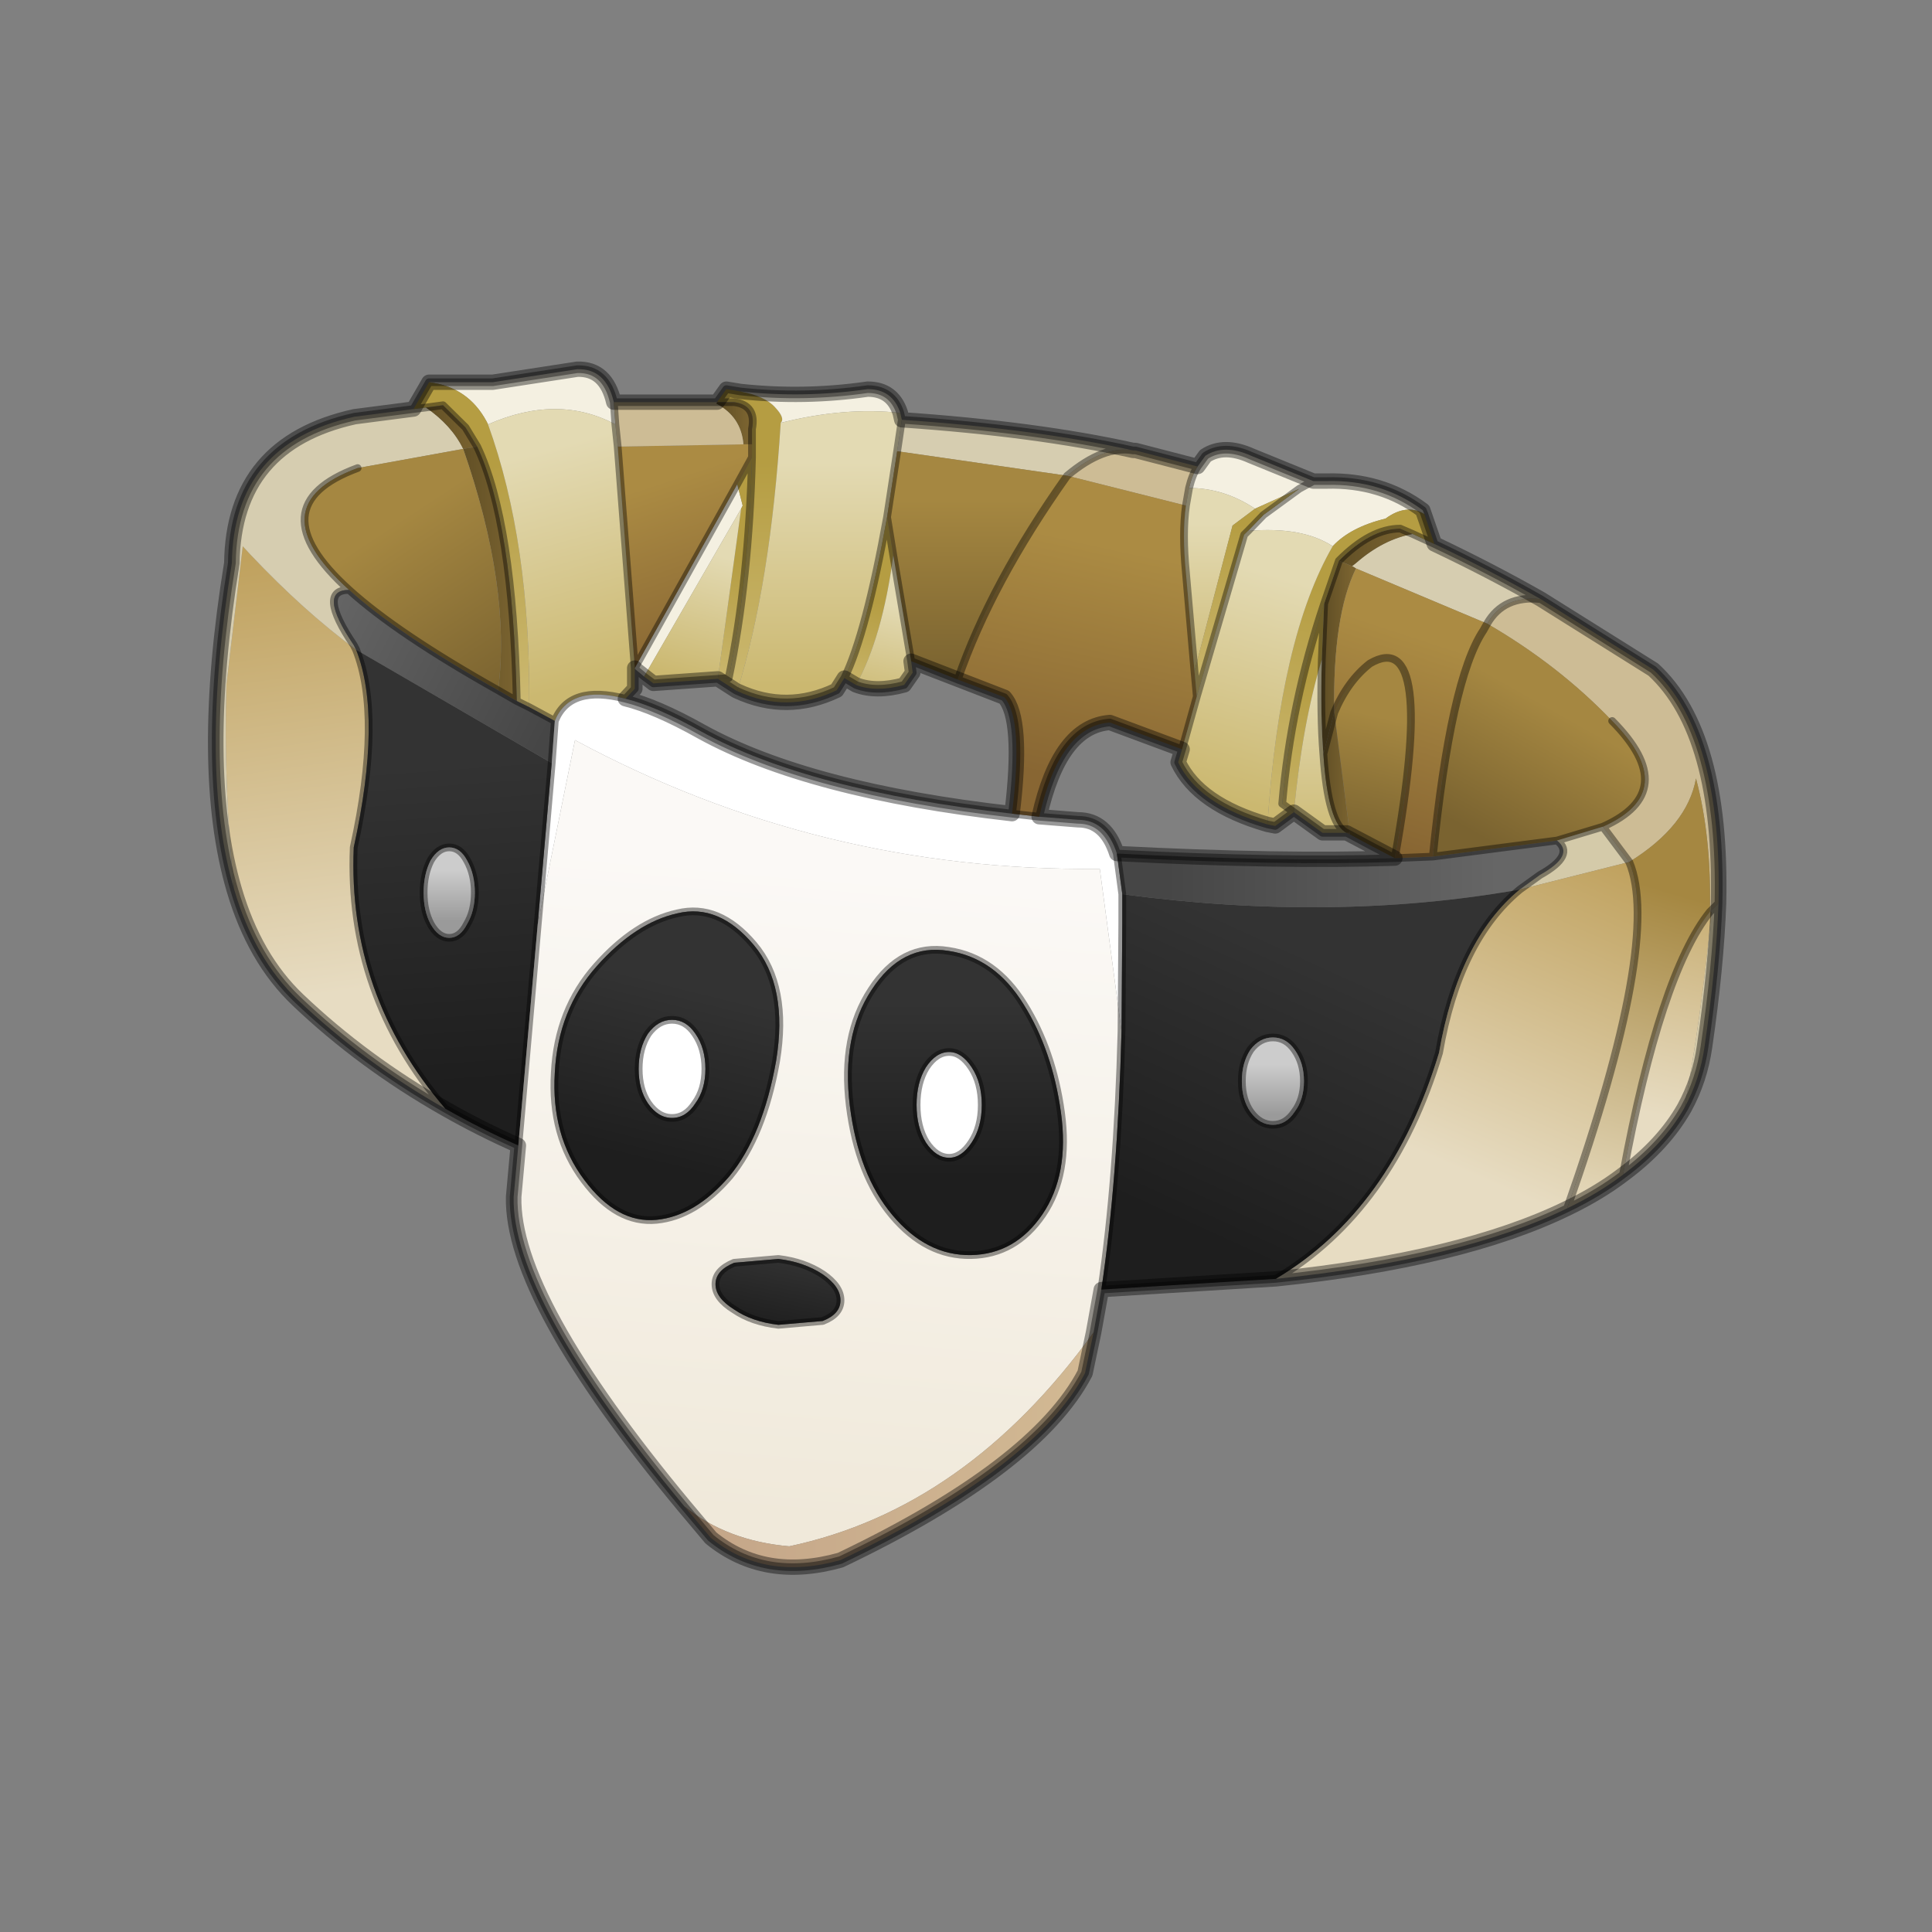 <?xml version="1.0" encoding="UTF-8" standalone="no"?>
<svg xmlns:xlink="http://www.w3.org/1999/xlink" height="440.0px" width="440.0px" xmlns="http://www.w3.org/2000/svg">
  <rect width="100%" height="100%" fill="#808080" stroke="none"/>
  <g transform="matrix(10.0, 0.0, 0.0, 10.0, 0.0, 0.0)">
    <use height="44.0" transform="matrix(0.909, 0.0, 0.0, 0.909, 2.0, 2.0)" width="44.0" xlink:href="#sprite0"/>
  </g>
  <defs>
    <g id="sprite0" transform="matrix(1.0, 0.0, 0.0, 1.0, 0.0, 0.0)">
      <use height="44.0" transform="matrix(1.0, 0.0, 0.0, 1.0, 0.0, 0.0)" width="44.0" xlink:href="#shape0"/>
      <use height="79.15" transform="matrix(0.389, 0.0, 0.0, 0.384, 3.006, 6.858)" width="97.8" xlink:href="#sprite1"/>
    </g>
    <g id="shape0" transform="matrix(1.0, 0.0, 0.0, 1.0, 0.0, 0.0)">
      <path d="M44.0 44.0 L0.0 44.0 0.0 0.0 44.0 0.0 44.0 44.0" fill="#43adca" fill-opacity="0.0" fill-rule="evenodd" stroke="none"/>
    </g>
    <g id="sprite1" transform="matrix(1.0, 0.0, 0.0, 1.0, 0.5, 0.5)">
      <use height="79.15" transform="matrix(1.0, 0.0, 0.0, 1.0, -0.5, -0.5)" width="97.8" xlink:href="#sprite2"/>
    </g>
    <g id="sprite2" transform="matrix(1.0, 0.0, 0.0, 1.0, 48.9, 39.55)">
      <use height="79.15" transform="matrix(1.0, 0.0, 0.0, 1.0, -48.9, -39.55)" width="97.8" xlink:href="#shape1"/>
    </g>
    <g id="shape1" transform="matrix(1.0, 0.0, 0.0, 1.0, 48.9, 39.55)">
      <path d="M-33.6 9.2 Q-38.9 6.15 -43.1 2.1 -45.9 -0.6 -47.2 -5.1 -47.9 -11.9 -47.7 -18.5 L-46.65 -27.5 -46.15 -26.95 Q-42.7 -23.25 -39.35 -20.75 -37.65 -16.4 -39.5 -7.85 -39.9 1.75 -33.6 9.2" fill="url(#gradient0)" fill-rule="evenodd" stroke="none"/>
      <path d="M25.05 -26.05 Q24.9 -26.15 24.8 -26.2 L25.05 -26.4 Q26.8 -27.95 28.7 -28.3 L30.1 -27.65 Q33.65 -25.95 36.95 -24.05 34.55 -24.3 33.5 -22.45 L25.05 -26.05 M10.7 -33.75 Q8.8 -34.1 6.45 -32.1 L-4.5 -33.7 -4.2 -35.75 Q4.45 -35.15 10.7 -33.75 M-47.2 -5.1 Q-49.5 -13.0 -47.35 -26.4 -47.25 -34.2 -39.45 -35.95 L-35.65 -36.45 -34.85 -36.55 Q-33.2 -35.4 -32.45 -33.85 L-39.25 -32.6 Q-45.8 -30.15 -39.8 -24.65 -41.9 -24.65 -39.5 -21.05 L-39.35 -20.75 Q-42.7 -23.25 -46.15 -26.95 L-46.65 -27.5 -47.7 -18.5 Q-47.9 -11.9 -47.2 -5.1" fill="#d6cdb0" fill-rule="evenodd" stroke="none"/>
      <path d="M-16.1 -36.9 L-15.5 -37.75 -14.6 -37.6 Q-13.0 -37.3 -12.35 -36.55 -11.7 -35.85 -12.0 -35.55 -12.65 -25.05 -14.8 -18.05 L-14.9 -18.1 -16.05 -18.85 -15.35 -18.9 Q-14.05 -25.2 -13.85 -33.3 L-13.85 -34.15 -13.85 -35.15 Q-13.55 -36.7 -15.0 -36.9 L-16.1 -36.9" fill="url(#gradient1)" fill-rule="evenodd" stroke="none"/>
      <path d="M21.4 -31.25 L22.3 -31.75 21.4 -31.25 18.55 -29.95 Q16.55 -31.3 14.3 -31.3 14.5 -32.15 14.85 -32.7 L15.35 -33.4 Q16.55 -34.2 18.3 -33.4 L22.3 -31.75 23.15 -31.75 Q26.7 -31.85 29.35 -29.85 L29.45 -29.6 Q28.3 -30.3 26.95 -29.3 24.7 -28.75 23.55 -27.5 21.6 -28.8 18.1 -28.5 L19.1 -29.55 21.4 -31.25 M-34.65 -38.2 L-30.55 -38.2 -25.1 -39.05 Q-23.25 -39.1 -22.75 -36.9 L-22.65 -35.45 Q-26.35 -37.45 -30.85 -35.45 L-30.95 -35.65 Q-32.15 -37.9 -34.65 -38.2 M-14.6 -37.6 Q-10.5 -37.15 -6.4 -37.75 -4.8 -37.75 -4.3 -36.2 -7.9 -36.6 -12.0 -35.55 -11.7 -35.85 -12.35 -36.55 -13.0 -37.3 -14.6 -37.6 M-14.8 -31.55 L-14.45 -30.15 -14.55 -29.95 -20.8 -19.0 -21.4 -19.5 -21.4 -19.55 -14.8 -31.55" fill="#f4f0e1" fill-rule="evenodd" stroke="none"/>
      <path d="M-16.1 -36.9 L-15.0 -36.9 Q-13.55 -36.7 -13.85 -35.15 L-13.85 -34.15 -14.4 -34.15 Q-14.55 -35.95 -16.15 -36.8 L-16.1 -36.9" fill="url(#gradient2)" fill-rule="evenodd" stroke="none"/>
      <path d="M-13.85 -33.3 Q-14.05 -25.2 -15.35 -18.9 L-16.05 -18.85 -14.55 -29.95 -14.45 -30.15 -14.8 -31.55 -13.85 -33.3" fill="url(#gradient3)" fill-rule="evenodd" stroke="none"/>
      <path d="M-14.4 -34.15 L-13.85 -34.15 -13.85 -33.3 -14.8 -31.55 -21.4 -19.55 -22.5 -34.0 -14.4 -34.15" fill="url(#gradient4)" fill-rule="evenodd" stroke="none"/>
      <path d="M14.85 -32.7 Q14.5 -32.15 14.3 -31.3 L14.1 -30.15 6.45 -32.1 Q8.8 -34.1 10.7 -33.75 L10.85 -33.75 14.85 -32.7 M33.5 -22.45 Q34.55 -24.3 36.95 -24.05 L44.2 -19.45 Q48.65 -15.3 48.4 -4.2 L47.95 -3.75 47.85 -3.65 Q47.95 -8.55 46.95 -12.35 46.4 -9.25 42.65 -6.9 L40.95 -9.2 Q46.05 -11.5 41.55 -16.1 38.1 -19.75 33.5 -22.45 M-22.75 -36.9 L-16.1 -36.9 -16.15 -36.8 Q-14.55 -35.95 -14.4 -34.15 L-22.5 -34.0 -22.65 -35.45 -22.75 -36.9" fill="#cdbc95" fill-rule="evenodd" stroke="none"/>
      <path d="M-4.3 -36.2 L-4.2 -35.75 -4.5 -33.7 -5.15 -29.4 Q-6.5 -21.8 -7.9 -18.9 L-8.4 -18.1 Q-11.6 -16.55 -14.8 -18.05 -12.65 -25.05 -12.0 -35.55 -7.9 -36.6 -4.3 -36.2" fill="url(#gradient5)" fill-rule="evenodd" stroke="none"/>
      <path d="M-5.15 -29.4 L-4.5 -33.7 6.45 -32.1 Q1.55 -25.1 -0.6 -18.8 L-3.6 -20.0 -4.75 -26.9 -5.15 -29.4" fill="url(#gradient6)" fill-rule="evenodd" stroke="none"/>
      <path d="M-5.15 -29.4 L-4.75 -26.9 Q-5.45 -21.55 -7.15 -18.45 L-7.9 -18.9 Q-6.5 -21.8 -5.15 -29.4" fill="url(#gradient7)" fill-rule="evenodd" stroke="none"/>
      <path d="M-35.65 -36.45 L-34.65 -38.2 Q-32.15 -37.9 -30.95 -35.65 L-30.85 -35.45 Q-28.1 -27.75 -28.2 -17.0 L-29.0 -17.4 Q-29.25 -29.1 -31.55 -34.0 L-32.3 -35.25 -33.75 -36.7 -34.85 -36.55 -35.65 -36.45" fill="url(#gradient8)" fill-rule="evenodd" stroke="none"/>
      <path d="M-34.85 -36.55 L-33.75 -36.7 -32.3 -35.25 -31.55 -34.0 -32.45 -33.85 Q-33.2 -35.4 -34.85 -36.55" fill="url(#gradient9)" fill-rule="evenodd" stroke="none"/>
      <path d="M-31.55 -34.0 Q-29.25 -29.1 -29.0 -17.4 L-30.2 -18.1 Q-29.35 -24.8 -32.45 -33.85 L-31.55 -34.0" fill="url(#gradient10)" fill-rule="evenodd" stroke="none"/>
      <path d="M-39.25 -32.6 L-32.45 -33.85 Q-29.35 -24.8 -30.2 -18.1 -36.7 -21.8 -39.8 -24.65 -45.8 -30.15 -39.25 -32.6" fill="url(#gradient11)" fill-rule="evenodd" stroke="none"/>
      <path d="M-22.0 -17.55 Q-25.6 -18.5 -26.55 -16.1 L-28.2 -17.0 Q-28.1 -27.75 -30.85 -35.45 -26.35 -37.45 -22.65 -35.45 L-22.5 -34.0 -21.4 -19.55 -21.4 -19.5 -21.4 -18.2 -22.0 -17.55" fill="url(#gradient12)" fill-rule="evenodd" stroke="none"/>
      <path d="M-26.55 -16.1 L-26.75 -13.35 -39.35 -20.75 -39.5 -21.05 Q-41.9 -24.65 -39.8 -24.65 -36.7 -21.8 -30.2 -18.1 L-29.0 -17.4 -28.2 -17.0 -26.55 -16.1" fill="url(#gradient13)" fill-rule="evenodd" stroke="none"/>
      <path d="M9.65 -7.45 L10.0 -4.8 10.0 -2.95 9.95 4.15 8.55 -6.45 Q-9.5 -6.25 -25.25 -14.85 L-27.65 -2.85 -26.75 -13.35 -26.55 -16.1 Q-25.6 -18.5 -22.0 -17.55 -20.0 -17.05 -17.1 -15.4 -10.2 -11.55 2.9 -10.05 L4.65 -9.85 7.15 -9.65 Q8.95 -9.65 9.65 -7.45 M0.95 8.95 Q0.95 10.4 0.3 11.4 -0.35 12.4 -1.15 12.4 -2.0 12.4 -2.65 11.4 -3.25 10.4 -3.25 8.95 -3.25 7.5 -2.65 6.5 -2.0 5.5 -1.15 5.5 -0.35 5.5 0.3 6.5 0.95 7.5 0.95 8.95 M-19.0 9.8 Q-19.9 9.8 -20.55 8.85 -21.15 7.95 -21.15 6.6 -21.15 5.25 -20.55 4.3 -19.9 3.4 -19.0 3.4 -18.1 3.4 -17.5 4.3 -16.85 5.25 -16.85 6.6 -16.85 7.95 -17.5 8.85 -18.1 9.8 -19.0 9.8" fill="#ffffff" fill-rule="evenodd" stroke="none"/>
      <path d="M-26.75 -13.35 L-27.65 -2.85 -28.9 11.6 Q-31.35 10.5 -33.6 9.2 -39.9 1.75 -39.5 -7.85 -37.65 -16.4 -39.35 -20.75 L-26.75 -13.35 M-31.7 -4.9 Q-31.7 -6.1 -32.2 -7.0 -32.65 -7.85 -33.35 -7.85 -34.05 -7.85 -34.55 -7.0 -35.0 -6.1 -35.0 -4.9 -35.0 -3.7 -34.55 -2.85 -34.05 -1.95 -33.35 -1.95 -32.65 -1.95 -32.2 -2.85 -31.7 -3.7 -31.7 -4.9" fill="url(#gradient14)" fill-rule="evenodd" stroke="none"/>
      <path d="M-31.7 -4.9 Q-31.7 -3.7 -32.2 -2.85 -32.65 -1.95 -33.35 -1.95 -34.05 -1.95 -34.55 -2.85 -35.0 -3.7 -35.0 -4.9 -35.0 -6.1 -34.55 -7.0 -34.05 -7.85 -33.35 -7.85 -32.65 -7.85 -32.2 -7.0 -31.7 -6.1 -31.7 -4.9" fill="url(#gradient15)" fill-rule="evenodd" stroke="none"/>
      <path d="M-27.65 -2.85 L-25.25 -14.85 Q-9.5 -6.25 8.55 -6.45 L9.95 4.15 Q9.7 13.85 8.65 21.0 L8.15 23.8 Q-0.05 35.3 -11.45 37.75 -15.45 37.4 -18.2 35.15 -29.35 21.55 -29.2 14.95 L-28.9 11.6 -27.65 -2.85 M6.05 9.45 Q5.5 5.4 3.65 2.4 1.8 -0.65 -1.2 -1.1 -4.2 -1.6 -6.15 1.45 -8.1 4.45 -7.55 9.0 -7.0 13.5 -4.8 16.15 -2.6 18.8 0.25 18.75 3.1 18.7 4.85 16.1 6.6 13.5 6.05 9.45 M-13.75 -1.5 Q-16.0 -4.2 -18.65 -3.55 -21.35 -2.95 -23.85 -0.1 -26.35 2.75 -26.55 6.85 -26.8 10.95 -24.65 13.85 -22.55 16.7 -20.0 16.45 -17.5 16.2 -15.3 13.6 -13.15 10.95 -12.3 6.1 -11.5 1.2 -13.75 -1.5 M-15.0 19.25 Q-16.2 19.75 -16.2 20.65 -16.2 21.55 -15.0 22.3 -13.85 23.1 -12.15 23.3 L-9.3 23.05 Q-8.15 22.6 -8.15 21.7 -8.15 20.8 -9.3 20.0 -10.5 19.2 -12.15 19.0 L-15.0 19.25" fill="url(#gradient16)" fill-rule="evenodd" stroke="none"/>
      <path d="M-4.75 -26.9 L-3.6 -20.0 -3.5 -19.25 -4.05 -18.45 Q-5.85 -17.95 -7.15 -18.45 -5.45 -21.55 -4.75 -26.9" fill="url(#gradient17)" fill-rule="evenodd" stroke="none"/>
      <path d="M-14.55 -29.95 L-16.05 -18.85 -20.2 -18.55 -20.8 -19.0 -14.55 -29.95" fill="url(#gradient18)" fill-rule="evenodd" stroke="none"/>
      <path d="M-13.75 -1.5 Q-11.5 1.2 -12.3 6.1 -13.15 10.95 -15.3 13.6 -17.5 16.2 -20.0 16.45 -22.55 16.7 -24.65 13.85 -26.8 10.95 -26.55 6.85 -26.35 2.75 -23.85 -0.1 -21.35 -2.95 -18.65 -3.55 -16.0 -4.2 -13.75 -1.5 M-19.0 9.8 Q-18.1 9.8 -17.5 8.85 -16.85 7.95 -16.85 6.6 -16.85 5.25 -17.5 4.3 -18.1 3.4 -19.0 3.4 -19.9 3.4 -20.55 4.3 -21.15 5.25 -21.15 6.6 -21.15 7.95 -20.55 8.85 -19.9 9.8 -19.0 9.8" fill="url(#gradient19)" fill-rule="evenodd" stroke="none"/>
      <path d="M28.7 -28.3 Q26.8 -27.95 25.05 -26.4 L24.8 -26.2 23.95 -26.55 Q26.0 -28.65 27.9 -28.65 L28.7 -28.3" fill="url(#gradient20)" fill-rule="evenodd" stroke="none"/>
      <path d="M24.8 -26.2 Q24.9 -26.15 25.05 -26.05 23.55 -22.95 23.65 -16.65 L22.95 -13.95 Q22.75 -16.45 22.85 -20.1 L23.0 -23.75 23.95 -26.55 24.8 -26.2" fill="url(#gradient21)" fill-rule="evenodd" stroke="none"/>
      <path d="M23.55 -27.5 Q24.7 -28.75 26.95 -29.3 28.3 -30.3 29.45 -29.6 L30.1 -27.65 28.7 -28.3 27.9 -28.65 Q26.0 -28.65 23.95 -26.55 L23.0 -23.75 Q20.85 -17.25 20.3 -10.7 L21.05 -10.15 19.85 -9.25 19.35 -9.35 Q20.15 -21.55 23.55 -27.5" fill="url(#gradient22)" fill-rule="evenodd" stroke="none"/>
      <path d="M6.45 -32.1 L14.1 -30.15 Q13.85 -28.35 14.1 -25.75 L14.65 -19.35 14.8 -17.7 13.85 -14.25 9.2 -16.0 Q5.95 -15.75 4.65 -9.85 L2.9 -10.05 Q3.65 -16.25 2.4 -17.65 L-0.6 -18.8 Q1.55 -25.1 6.45 -32.1" fill="url(#gradient23)" fill-rule="evenodd" stroke="none"/>
      <path d="M14.3 -31.3 Q16.55 -31.3 18.55 -29.95 L17.1 -28.85 14.65 -19.35 14.1 -25.75 Q13.85 -28.35 14.1 -30.15 L14.3 -31.3" fill="url(#gradient24)" fill-rule="evenodd" stroke="none"/>
      <path d="M19.1 -29.55 L18.1 -28.5 17.85 -28.25 14.8 -17.7 14.65 -19.35 17.1 -28.85 18.55 -29.95 19.1 -29.55" fill="url(#gradient25)" fill-rule="evenodd" stroke="none"/>
      <path d="M21.4 -31.25 L19.1 -29.55 18.55 -29.95 21.4 -31.25" fill="url(#gradient26)" fill-rule="evenodd" stroke="none"/>
      <path d="M18.1 -28.5 Q21.6 -28.8 23.55 -27.5 20.15 -21.55 19.35 -9.35 14.9 -10.65 13.6 -13.4 L13.85 -14.25 14.8 -17.7 17.85 -28.25 18.1 -28.5" fill="url(#gradient27)" fill-rule="evenodd" stroke="none"/>
      <path d="M10.0 -4.8 L9.65 -7.45 Q20.25 -6.9 27.55 -7.15 L30.0 -7.25 38.0 -8.3 Q39.2 -7.35 36.9 -6.05 L35.6 -5.1 Q23.6 -2.95 10.0 -4.8" fill="url(#gradient28)" fill-rule="evenodd" stroke="none"/>
      <path d="M9.95 4.15 L10.0 -2.95 10.0 -4.8 Q23.6 -2.95 35.6 -5.1 31.65 -1.8 30.4 5.55 27.35 15.8 19.9 20.3 L8.65 21.0 Q9.7 13.85 9.95 4.15 M21.7 7.4 Q21.7 6.2 21.1 5.35 20.55 4.55 19.7 4.55 18.85 4.55 18.25 5.35 17.7 6.2 17.7 7.4 17.7 8.6 18.25 9.4 18.85 10.25 19.7 10.25 20.55 10.25 21.1 9.4 21.7 8.6 21.7 7.4" fill="url(#gradient29)" fill-rule="evenodd" stroke="none"/>
      <path d="M38.0 -8.3 L30.0 -7.25 Q31.15 -18.8 33.25 -22.0 L33.5 -22.45 Q38.1 -19.75 41.55 -16.1 46.05 -11.5 40.95 -9.2 L38.0 -8.3" fill="url(#gradient30)" fill-rule="evenodd" stroke="none"/>
      <path d="M25.05 -26.05 L33.5 -22.45 33.25 -22.0 Q31.15 -18.8 30.0 -7.25 L27.55 -7.15 Q30.25 -22.4 25.95 -19.85 24.5 -18.7 23.65 -16.65 23.55 -22.95 25.05 -26.05" fill="url(#gradient31)" fill-rule="evenodd" stroke="none"/>
      <path d="M23.65 -16.65 Q24.5 -18.7 25.95 -19.85 30.25 -22.4 27.55 -7.15 26.1 -7.9 24.65 -8.7 L24.65 -8.8 23.65 -16.65" fill="url(#gradient32)" fill-rule="evenodd" stroke="none"/>
      <path d="M23.0 -23.75 L22.85 -20.1 Q21.6 -15.95 21.05 -10.15 L20.3 -10.7 Q20.85 -17.25 23.0 -23.75" fill="url(#gradient33)" fill-rule="evenodd" stroke="none"/>
      <path d="M22.85 -20.1 Q22.75 -16.45 22.95 -13.95 23.25 -9.35 24.45 -8.8 L22.9 -8.8 21.05 -10.15 Q21.6 -15.95 22.85 -20.1" fill="url(#gradient34)" fill-rule="evenodd" stroke="none"/>
      <path d="M22.95 -13.95 L23.65 -16.65 24.65 -8.8 24.45 -8.8 Q23.25 -9.35 22.95 -13.95" fill="url(#gradient35)" fill-rule="evenodd" stroke="none"/>
      <path d="M24.45 -8.8 L24.65 -8.8 24.65 -8.7 24.45 -8.8" fill="#98794b" fill-rule="evenodd" stroke="none"/>
      <path d="M35.6 -5.1 L36.9 -6.05 Q39.2 -7.35 38.0 -8.3 L40.95 -9.2 42.65 -6.9 35.6 -5.1 M47.85 -3.65 L47.95 -3.75 48.4 -4.2 Q48.25 -0.05 47.5 5.15 47.2 7.3 46.2 9.15 47.3 3.2 47.95 -3.65 L47.85 -3.65" fill="#d4caa9" fill-rule="evenodd" stroke="none"/>
      <path d="M35.6 -5.1 L42.65 -6.9 Q44.75 -1.85 38.65 15.7 31.85 19.05 19.9 20.3 27.35 15.8 30.4 5.55 31.65 -1.8 35.6 -5.1" fill="url(#gradient36)" fill-rule="evenodd" stroke="none"/>
      <path d="M42.65 -6.9 Q46.4 -9.25 46.95 -12.35 47.95 -8.55 47.85 -3.65 44.65 0.4 42.25 13.5 40.7 14.7 38.65 15.7 44.75 -1.85 42.65 -6.9" fill="url(#gradient37)" fill-rule="evenodd" stroke="none"/>
      <path d="M47.85 -3.65 L47.95 -3.65 Q47.3 3.2 46.2 9.15 44.85 11.55 42.25 13.5 44.65 0.4 47.85 -3.65" fill="url(#gradient38)" fill-rule="evenodd" stroke="none"/>
      <path d="M21.7 7.4 Q21.7 8.6 21.1 9.4 20.55 10.25 19.7 10.25 18.85 10.25 18.25 9.4 17.7 8.6 17.7 7.4 17.7 6.2 18.25 5.35 18.85 4.55 19.7 4.55 20.55 4.55 21.1 5.35 21.7 6.2 21.7 7.4" fill="url(#gradient39)" fill-rule="evenodd" stroke="none"/>
      <path d="M0.95 8.95 Q0.95 7.5 0.3 6.5 -0.35 5.5 -1.15 5.5 -2.0 5.5 -2.65 6.5 -3.25 7.5 -3.25 8.95 -3.25 10.4 -2.65 11.4 -2.0 12.4 -1.15 12.4 -0.35 12.4 0.3 11.4 0.95 10.4 0.95 8.95 M6.05 9.45 Q6.6 13.5 4.85 16.1 3.1 18.7 0.25 18.75 -2.6 18.8 -4.8 16.15 -7.0 13.5 -7.55 9.0 -8.1 4.45 -6.15 1.45 -4.2 -1.6 -1.2 -1.1 1.8 -0.65 3.65 2.4 5.5 5.4 6.05 9.45" fill="url(#gradient40)" fill-rule="evenodd" stroke="none"/>
      <path d="M8.15 23.8 L7.6 26.45 Q4.45 32.55 -8.15 38.65 -13.05 40.05 -16.5 37.2 L-18.2 35.15 Q-15.45 37.4 -11.45 37.75 -0.05 35.3 8.15 23.8" fill="url(#gradient41)" fill-rule="evenodd" stroke="none"/>
      <path d="M-15.0 19.25 L-12.15 19.0 Q-10.5 19.2 -9.3 20.0 -8.15 20.8 -8.15 21.7 -8.15 22.6 -9.3 23.05 L-12.15 23.3 Q-13.85 23.1 -15.0 22.3 -16.2 21.55 -16.2 20.65 -16.2 19.75 -15.0 19.25" fill="url(#gradient42)" fill-rule="evenodd" stroke="none"/>
      <path d="M22.3 -31.75 L21.4 -31.25 19.1 -29.55 18.1 -28.5 M29.45 -29.6 L29.35 -29.85 Q26.7 -31.85 23.15 -31.75 L22.3 -31.75 18.3 -33.4 Q16.55 -34.2 15.35 -33.4 L14.85 -32.7 Q14.5 -32.15 14.3 -31.3 M33.5 -22.45 Q34.55 -24.3 36.95 -24.05 33.65 -25.95 30.1 -27.65 L28.7 -28.3 27.9 -28.65 Q26.0 -28.65 23.95 -26.55 L23.0 -23.75 22.85 -20.1 Q22.75 -16.45 22.95 -13.95 L23.65 -16.65 M30.1 -27.65 L29.45 -29.6 M14.85 -32.7 L10.85 -33.75 10.7 -33.75 Q8.8 -34.1 6.45 -32.1 M14.1 -30.15 L14.3 -31.3 M14.65 -19.35 L14.1 -25.75 Q13.85 -28.35 14.1 -30.15 M14.8 -17.7 L17.85 -28.25 18.1 -28.5 M14.65 -19.35 L14.8 -17.7 13.85 -14.25 13.6 -13.4 Q14.9 -10.65 19.35 -9.35 L19.85 -9.25 21.05 -10.15 20.3 -10.7 Q20.85 -17.25 23.0 -23.75 M10.0 -4.8 L9.65 -7.45 Q8.95 -9.65 7.15 -9.65 L4.65 -9.85 2.9 -10.05 Q-10.2 -11.55 -17.1 -15.4 -20.0 -17.05 -22.0 -17.55 -25.6 -18.5 -26.55 -16.1 L-26.75 -13.35 -27.65 -2.85 -28.9 11.6 Q-31.35 10.5 -33.6 9.2 -38.9 6.15 -43.1 2.1 -45.9 -0.6 -47.2 -5.1 -49.5 -13.0 -47.35 -26.4 -47.25 -34.2 -39.45 -35.95 L-35.65 -36.45 -34.65 -38.2 -30.55 -38.2 -25.1 -39.05 Q-23.25 -39.1 -22.75 -36.9 L-16.1 -36.9 -15.5 -37.75 -14.6 -37.6 Q-10.5 -37.15 -6.4 -37.75 -4.8 -37.75 -4.3 -36.2 L-4.2 -35.75 Q4.45 -35.15 10.7 -33.75 M9.95 4.15 L10.0 -2.95 10.0 -4.8 M35.6 -5.1 L36.9 -6.05 Q39.2 -7.35 38.0 -8.3 L30.0 -7.25 27.55 -7.15 Q20.25 -6.9 9.65 -7.45 M-0.6 -18.8 L2.4 -17.65 Q3.65 -16.25 2.9 -10.05 M4.65 -9.85 Q5.95 -15.75 9.2 -16.0 L13.85 -14.25 M33.5 -22.45 L33.25 -22.0 Q31.15 -18.8 30.0 -7.25 M27.55 -7.15 Q30.25 -22.4 25.95 -19.85 24.5 -18.7 23.65 -16.65 M24.65 -8.7 Q26.1 -7.9 27.55 -7.15 M21.05 -10.15 L22.9 -8.8 24.45 -8.8 Q23.25 -9.35 22.95 -13.95 M24.45 -8.8 L24.65 -8.7 M40.95 -9.2 L42.65 -6.9 Q44.75 -1.85 38.65 15.7 40.7 14.7 42.25 13.5 44.65 0.4 47.85 -3.65 L47.95 -3.75 48.4 -4.2 Q48.65 -15.3 44.2 -19.45 L36.95 -24.05 M46.2 9.15 Q47.2 7.3 47.5 5.15 48.25 -0.05 48.4 -4.2 M40.95 -9.2 Q46.05 -11.5 41.55 -16.1 M38.0 -8.3 L40.95 -9.2 M46.2 9.15 Q44.85 11.55 42.25 13.5 M21.7 7.4 Q21.7 8.6 21.1 9.4 20.55 10.25 19.7 10.25 18.85 10.25 18.25 9.4 17.7 8.6 17.7 7.4 17.7 6.2 18.25 5.35 18.85 4.55 19.7 4.55 20.55 4.55 21.1 5.35 21.7 6.2 21.7 7.4 M6.05 9.45 Q6.6 13.5 4.85 16.1 3.1 18.7 0.25 18.75 -2.6 18.8 -4.8 16.15 -7.0 13.5 -7.55 9.0 -8.1 4.45 -6.15 1.45 -4.2 -1.6 -1.2 -1.1 1.8 -0.65 3.65 2.4 5.5 5.4 6.05 9.45 M8.65 21.0 L8.15 23.8 7.6 26.45 Q4.45 32.55 -8.15 38.65 -13.05 40.05 -16.5 37.2 L-18.2 35.15 Q-29.35 21.55 -29.2 14.95 L-28.9 11.6 M8.65 21.0 Q9.7 13.85 9.95 4.15 M19.9 20.3 L8.65 21.0 M19.9 20.3 Q27.35 15.8 30.4 5.55 31.65 -1.8 35.6 -5.1 M38.65 15.7 Q31.85 19.05 19.9 20.3 M-13.85 -34.15 L-13.85 -35.15 Q-13.55 -36.7 -15.0 -36.9 L-16.1 -36.9 M-13.85 -34.15 L-13.85 -33.3 Q-14.05 -25.2 -15.35 -18.9 L-16.05 -18.85 -14.9 -18.1 -14.8 -18.05 M-13.85 -33.3 L-14.8 -31.55 M-16.05 -18.85 L-20.2 -18.55 -20.8 -19.0 -21.4 -19.5 -21.4 -18.2 -22.0 -17.55 M-4.5 -33.7 L-4.2 -35.75 M-4.5 -33.7 L-5.15 -29.4 -4.75 -26.9 -3.6 -20.0 -0.6 -18.8 Q1.55 -25.1 6.45 -32.1 M-34.85 -36.55 L-33.75 -36.7 -32.3 -35.25 -31.55 -34.0 Q-29.25 -29.1 -29.0 -17.4 L-28.2 -17.0 -26.55 -16.1 M-22.65 -35.45 L-22.75 -36.9 M-34.85 -36.55 L-35.65 -36.45 M-30.2 -18.1 L-29.0 -17.4 M-22.65 -35.45 L-22.5 -34.0 -21.4 -19.55 -21.4 -19.5 M-21.4 -19.55 L-21.4 -19.5 M-39.35 -20.75 L-39.5 -21.05 Q-41.9 -24.65 -39.8 -24.65 -45.8 -30.15 -39.25 -32.6 M-31.7 -4.9 Q-31.7 -3.7 -32.2 -2.85 -32.65 -1.95 -33.35 -1.95 -34.05 -1.95 -34.55 -2.85 -35.0 -3.7 -35.0 -4.9 -35.0 -6.1 -34.55 -7.0 -34.05 -7.85 -33.35 -7.85 -32.65 -7.85 -32.2 -7.0 -31.7 -6.1 -31.7 -4.9 M-33.6 9.2 Q-39.9 1.75 -39.5 -7.85 -37.65 -16.4 -39.35 -20.75 M-39.8 -24.65 Q-36.7 -21.8 -30.2 -18.1 M-7.15 -18.45 Q-5.85 -17.95 -4.05 -18.45 L-3.5 -19.25 -3.6 -20.0 M-7.15 -18.45 L-7.9 -18.9 -8.4 -18.1 Q-11.6 -16.55 -14.8 -18.05 M-7.9 -18.9 Q-6.5 -21.8 -5.15 -29.4 M-21.4 -19.55 L-14.8 -31.55 M-19.0 9.8 Q-19.9 9.8 -20.55 8.85 -21.15 7.95 -21.15 6.6 -21.15 5.25 -20.55 4.3 -19.9 3.4 -19.0 3.4 -18.1 3.4 -17.5 4.3 -16.85 5.25 -16.85 6.6 -16.85 7.95 -17.5 8.85 -18.1 9.8 -19.0 9.8" fill="none" stroke="#000000" stroke-linecap="round" stroke-linejoin="round" stroke-opacity="0.4" stroke-width="0.5"/>
      <path d="M0.95 8.95 Q0.95 10.4 0.3 11.4 -0.35 12.4 -1.15 12.4 -2.0 12.4 -2.65 11.4 -3.25 10.4 -3.25 8.95 -3.25 7.5 -2.65 6.5 -2.0 5.5 -1.15 5.5 -0.35 5.5 0.3 6.5 0.95 7.5 0.95 8.95 M-13.75 -1.5 Q-11.5 1.2 -12.3 6.1 -13.15 10.95 -15.3 13.6 -17.5 16.2 -20.0 16.45 -22.55 16.7 -24.65 13.85 -26.8 10.95 -26.55 6.85 -26.35 2.75 -23.85 -0.1 -21.35 -2.95 -18.65 -3.55 -16.0 -4.2 -13.75 -1.5 M-15.0 19.25 L-12.15 19.0 Q-10.5 19.2 -9.3 20.0 -8.15 20.8 -8.15 21.7 -8.15 22.6 -9.3 23.05 L-12.15 23.3 Q-13.85 23.1 -15.0 22.3 -16.2 21.55 -16.2 20.65 -16.2 19.75 -15.0 19.25" fill="none" stroke="#000000" stroke-linecap="round" stroke-linejoin="round" stroke-opacity="0.4" stroke-width="0.5"/>
      <path d="M29.35 -29.85 Q26.7 -31.85 23.15 -31.75 L22.3 -31.75 18.3 -33.4 Q16.55 -34.2 15.35 -33.4 L14.85 -32.7 10.85 -33.75 10.7 -33.75 Q4.45 -35.15 -4.2 -35.75 L-4.3 -36.2 Q-4.8 -37.75 -6.4 -37.75 -10.5 -37.15 -14.6 -37.6 L-15.5 -37.75 -16.1 -36.9 -22.75 -36.9 Q-23.25 -39.1 -25.1 -39.05 L-30.55 -38.2 -34.65 -38.2 -35.65 -36.45 -39.45 -35.95 Q-47.25 -34.2 -47.35 -26.4 -49.5 -13.0 -47.2 -5.1 -45.9 -0.6 -43.1 2.1 -38.9 6.15 -33.6 9.2 -31.35 10.5 -28.9 11.6 L-29.2 14.95 Q-29.35 21.55 -18.2 35.15 L-16.5 37.2 Q-13.05 40.05 -8.15 38.65 4.45 32.55 7.6 26.45 L8.15 23.8 8.65 21.0 19.9 20.3 Q31.85 19.05 38.65 15.7 40.7 14.7 42.25 13.5 44.85 11.55 46.2 9.15 47.2 7.3 47.5 5.15 48.25 -0.05 48.4 -4.2 48.65 -15.3 44.2 -19.45 L36.95 -24.05 Q33.65 -25.95 30.1 -27.65 L29.35 -29.85 M2.9 -10.05 Q-10.2 -11.55 -17.1 -15.4 -20.0 -17.05 -22.0 -17.55 L-21.4 -18.2 -21.4 -19.5 -21.4 -19.55 -21.4 -19.5 -20.2 -18.55 -16.05 -18.85 -14.9 -18.1 -14.8 -18.05 Q-11.6 -16.55 -8.4 -18.1 L-7.9 -18.9 -7.15 -18.45 Q-5.85 -17.95 -4.05 -18.45 L-3.5 -19.25 -3.6 -20.0 2.4 -17.65 Q3.65 -16.25 2.9 -10.05 M13.6 -13.4 Q14.9 -10.65 19.35 -9.35 L19.85 -9.25 21.05 -10.15 22.9 -8.8 24.45 -8.8 27.55 -7.15 Q20.25 -6.9 9.65 -7.45 8.95 -9.65 7.15 -9.65 L4.65 -9.85 Q5.95 -15.75 9.2 -16.0 L13.85 -14.25 13.6 -13.4" fill="none" stroke="#000000" stroke-linecap="round" stroke-linejoin="round" stroke-opacity="0.4" stroke-width="1.0"/>
    </g>
    <linearGradient gradientTransform="matrix(-0.003, -0.018, 0.007, -0.001, -42.8, -13.15)" gradientUnits="userSpaceOnUse" id="gradient0" spreadMethod="pad" x1="-819.2" x2="819.2">
      <stop offset="0.0" stop-color="#e7dcc2"/>
      <stop offset="1.0" stop-color="#be9f5a"/>
    </linearGradient>
    <linearGradient gradientTransform="matrix(0.0, 0.009, -0.007, 0.0, -10.15, -25.6)" gradientUnits="userSpaceOnUse" id="gradient1" spreadMethod="pad" x1="-819.2" x2="819.2">
      <stop offset="0.0" stop-color="#b59d42"/>
      <stop offset="0.988" stop-color="#cbb870"/>
    </linearGradient>
    <linearGradient gradientTransform="matrix(0.001, 0.0, 0.0, 0.002, -15.0, -35.55)" gradientUnits="userSpaceOnUse" id="gradient2" spreadMethod="pad" x1="-819.2" x2="819.2">
      <stop offset="0.0" stop-color="#625026"/>
      <stop offset="1.0" stop-color="#7a6330"/>
    </linearGradient>
    <linearGradient gradientTransform="matrix(-0.001, 0.005, -0.003, -8.0E-4, -17.0, -22.85)" gradientUnits="userSpaceOnUse" id="gradient3" spreadMethod="pad" x1="-819.2" x2="819.2">
      <stop offset="0.0" stop-color="#b59d42"/>
      <stop offset="0.988" stop-color="#cbb870"/>
    </linearGradient>
    <linearGradient gradientTransform="matrix(0.002, 0.007, -0.006, 0.002, -17.45, -26.2)" gradientUnits="userSpaceOnUse" id="gradient4" spreadMethod="pad" x1="-819.2" x2="819.2">
      <stop offset="0.0" stop-color="#ab8b43"/>
      <stop offset="1.0" stop-color="#886633"/>
    </linearGradient>
    <linearGradient gradientTransform="matrix(0.0, 0.009, -0.007, 0.0, -10.15, -25.6)" gradientUnits="userSpaceOnUse" id="gradient5" spreadMethod="pad" x1="-819.2" x2="819.2">
      <stop offset="0.0" stop-color="#e3dab3"/>
      <stop offset="0.988" stop-color="#cbb870"/>
    </linearGradient>
    <linearGradient gradientTransform="matrix(0.0, 0.007, -0.007, 0.0, 0.65, -24.75)" gradientUnits="userSpaceOnUse" id="gradient6" spreadMethod="pad" x1="-819.2" x2="819.2">
      <stop offset="0.0" stop-color="#a58741"/>
      <stop offset="1.0" stop-color="#7a6330"/>
    </linearGradient>
    <linearGradient gradientTransform="matrix(-0.001, 0.004, -0.003, -7.0E-4, -5.35, -20.3)" gradientUnits="userSpaceOnUse" id="gradient7" spreadMethod="pad" x1="-819.2" x2="819.2">
      <stop offset="0.0" stop-color="#b59d42"/>
      <stop offset="0.988" stop-color="#cbb870"/>
    </linearGradient>
    <linearGradient gradientTransform="matrix(0.003, 0.009, -0.007, 0.002, -26.5, -25.9)" gradientUnits="userSpaceOnUse" id="gradient8" spreadMethod="pad" x1="-819.2" x2="819.2">
      <stop offset="0.0" stop-color="#b59d42"/>
      <stop offset="0.988" stop-color="#cbb870"/>
    </linearGradient>
    <linearGradient gradientTransform="matrix(0.002, 0.0, 0.0, 0.002, -33.2, -35.3)" gradientUnits="userSpaceOnUse" id="gradient9" spreadMethod="pad" x1="-819.2" x2="819.2">
      <stop offset="0.0" stop-color="#625026"/>
      <stop offset="1.0" stop-color="#7a6330"/>
    </linearGradient>
    <linearGradient gradientTransform="matrix(0.002, 0.0, 0.0, 0.01, -30.75, -25.7)" gradientUnits="userSpaceOnUse" id="gradient10" spreadMethod="pad" x1="-819.2" x2="819.2">
      <stop offset="0.0" stop-color="#625026"/>
      <stop offset="1.0" stop-color="#7a6330"/>
    </linearGradient>
    <linearGradient gradientTransform="matrix(0.004, 0.007, -0.006, 0.004, -33.2, -23.55)" gradientUnits="userSpaceOnUse" id="gradient11" spreadMethod="pad" x1="-819.2" x2="819.2">
      <stop offset="0.0" stop-color="#a58741"/>
      <stop offset="1.0" stop-color="#7a6330"/>
    </linearGradient>
    <linearGradient gradientTransform="matrix(0.003, 0.009, -0.007, 0.002, -26.5, -25.9)" gradientUnits="userSpaceOnUse" id="gradient12" spreadMethod="pad" x1="-819.2" x2="819.2">
      <stop offset="0.0" stop-color="#e3dab3"/>
      <stop offset="0.988" stop-color="#cbb870"/>
    </linearGradient>
    <linearGradient gradientTransform="matrix(-0.009, -0.005, 0.001, -0.002, -34.4, -19.6)" gradientUnits="userSpaceOnUse" id="gradient13" spreadMethod="pad" x1="-819.2" x2="819.2">
      <stop offset="0.0" stop-color="#464646"/>
      <stop offset="1.0" stop-color="#666666"/>
    </linearGradient>
    <linearGradient gradientTransform="matrix(9.0E-4, 0.013, -0.008, 6.0E-4, -32.65, -2.75)" gradientUnits="userSpaceOnUse" id="gradient14" spreadMethod="pad" x1="-819.2" x2="819.2">
      <stop offset="0.0" stop-color="#333333"/>
      <stop offset="0.988" stop-color="#1e1e1e"/>
    </linearGradient>
    <linearGradient gradientTransform="matrix(0.0, 0.002, -0.002, 0.0, -33.35, -4.7)" gradientUnits="userSpaceOnUse" id="gradient15" spreadMethod="pad" x1="-819.2" x2="819.2">
      <stop offset="0.0" stop-color="#cccccc"/>
      <stop offset="1.0" stop-color="#9a9a9a"/>
    </linearGradient>
    <linearGradient gradientTransform="matrix(-0.003, 0.026, -0.023, -0.002, -10.0, 15.05)" gradientUnits="userSpaceOnUse" id="gradient16" spreadMethod="pad" x1="-819.2" x2="819.2">
      <stop offset="0.0" stop-color="#fbf9f6"/>
      <stop offset="0.988" stop-color="#f0e9da"/>
    </linearGradient>
    <linearGradient gradientTransform="matrix(-0.001, 0.004, -0.003, -7.0E-4, -5.35, -20.3)" gradientUnits="userSpaceOnUse" id="gradient17" spreadMethod="pad" x1="-819.2" x2="819.2">
      <stop offset="0.0" stop-color="#e3dab3"/>
      <stop offset="0.988" stop-color="#cbb870"/>
    </linearGradient>
    <linearGradient gradientTransform="matrix(-0.001, 0.005, -0.003, -8.0E-4, -17.0, -22.85)" gradientUnits="userSpaceOnUse" id="gradient18" spreadMethod="pad" x1="-819.2" x2="819.2">
      <stop offset="0.0" stop-color="#e3dab3"/>
      <stop offset="0.988" stop-color="#cbb870"/>
    </linearGradient>
    <linearGradient gradientTransform="matrix(-0.002, 0.007, -0.008, -0.002, -19.65, 6.95)" gradientUnits="userSpaceOnUse" id="gradient19" spreadMethod="pad" x1="-819.2" x2="819.2">
      <stop offset="0.0" stop-color="#333333"/>
      <stop offset="0.988" stop-color="#1e1e1e"/>
    </linearGradient>
    <linearGradient gradientTransform="matrix(0.003, 0.0, 0.0, 0.002, 26.3, -27.45)" gradientUnits="userSpaceOnUse" id="gradient20" spreadMethod="pad" x1="-819.2" x2="819.2">
      <stop offset="0.0" stop-color="#625026"/>
      <stop offset="1.0" stop-color="#7a6330"/>
    </linearGradient>
    <linearGradient gradientTransform="matrix(0.001, 0.0, 0.0, 0.008, 23.95, -20.25)" gradientUnits="userSpaceOnUse" id="gradient21" spreadMethod="pad" x1="-819.2" x2="819.2">
      <stop offset="0.0" stop-color="#625026"/>
      <stop offset="1.0" stop-color="#7a6330"/>
    </linearGradient>
    <linearGradient gradientTransform="matrix(-0.002, 0.009, -0.007, -0.002, 21.05, -17.45)" gradientUnits="userSpaceOnUse" id="gradient22" spreadMethod="pad" x1="-819.2" x2="819.2">
      <stop offset="0.0" stop-color="#b59d42"/>
      <stop offset="0.988" stop-color="#cbb870"/>
    </linearGradient>
    <linearGradient gradientTransform="matrix(-0.003, 0.009, -0.009, -0.002, 7.55, -19.95)" gradientUnits="userSpaceOnUse" id="gradient23" spreadMethod="pad" x1="-819.2" x2="819.2">
      <stop offset="0.0" stop-color="#ab8b43"/>
      <stop offset="1.0" stop-color="#886633"/>
    </linearGradient>
    <linearGradient gradientTransform="matrix(0.0, 0.007, -0.003, 0.0, 16.55, -23.25)" gradientUnits="userSpaceOnUse" id="gradient24" spreadMethod="pad" x1="-819.2" x2="819.2">
      <stop offset="0.0" stop-color="#e3dab3"/>
      <stop offset="0.988" stop-color="#cbb870"/>
    </linearGradient>
    <linearGradient gradientTransform="matrix(0.0, 0.007, -0.003, 0.0, 16.55, -23.25)" gradientUnits="userSpaceOnUse" id="gradient25" spreadMethod="pad" x1="-819.2" x2="819.2">
      <stop offset="0.0" stop-color="#b59d42"/>
      <stop offset="0.988" stop-color="#cbb870"/>
    </linearGradient>
    <linearGradient gradientTransform="matrix(0.002, 0.0, 0.0, 0.001, 19.95, -30.4)" gradientUnits="userSpaceOnUse" id="gradient26" spreadMethod="pad" x1="-819.2" x2="819.2">
      <stop offset="0.0" stop-color="#b59d42"/>
      <stop offset="0.988" stop-color="#cbb870"/>
    </linearGradient>
    <linearGradient gradientTransform="matrix(-0.002, 0.009, -0.007, -0.002, 21.05, -17.45)" gradientUnits="userSpaceOnUse" id="gradient27" spreadMethod="pad" x1="-819.2" x2="819.2">
      <stop offset="0.0" stop-color="#e3dab3"/>
      <stop offset="0.988" stop-color="#cbb870"/>
    </linearGradient>
    <linearGradient gradientTransform="matrix(0.013, 0.0, 0.0, 0.003, 23.55, -6.15)" gradientUnits="userSpaceOnUse" id="gradient28" spreadMethod="pad" x1="-819.2" x2="819.2">
      <stop offset="0.0" stop-color="#464646"/>
      <stop offset="1.0" stop-color="#666666"/>
    </linearGradient>
    <linearGradient gradientTransform="matrix(-0.005, 0.011, -0.013, -0.006, 17.35, 7.85)" gradientUnits="userSpaceOnUse" id="gradient29" spreadMethod="pad" x1="-819.2" x2="819.2">
      <stop offset="0.0" stop-color="#333333"/>
      <stop offset="0.988" stop-color="#1e1e1e"/>
    </linearGradient>
    <linearGradient gradientTransform="matrix(-0.003, 0.005, -0.007, -0.004, 35.95, -12.4)" gradientUnits="userSpaceOnUse" id="gradient30" spreadMethod="pad" x1="-819.2" x2="819.2">
      <stop offset="0.0" stop-color="#a58741"/>
      <stop offset="1.0" stop-color="#7a6330"/>
    </linearGradient>
    <linearGradient gradientTransform="matrix(-0.002, 0.008, -0.006, -0.002, 27.15, -15.15)" gradientUnits="userSpaceOnUse" id="gradient31" spreadMethod="pad" x1="-819.2" x2="819.2">
      <stop offset="0.0" stop-color="#ab8b43"/>
      <stop offset="1.0" stop-color="#886633"/>
    </linearGradient>
    <linearGradient gradientTransform="matrix(-0.001, 0.005, -0.004, -0.001, 25.7, -12.3)" gradientUnits="userSpaceOnUse" id="gradient32" spreadMethod="pad" x1="-819.2" x2="819.2">
      <stop offset="0.0" stop-color="#a58741"/>
      <stop offset="1.0" stop-color="#7a6330"/>
    </linearGradient>
    <linearGradient gradientTransform="matrix(0.0, 0.007, -0.003, 0.0, 22.4, -13.05)" gradientUnits="userSpaceOnUse" id="gradient33" spreadMethod="pad" x1="-819.2" x2="819.2">
      <stop offset="0.0" stop-color="#b59d42"/>
      <stop offset="0.988" stop-color="#cbb870"/>
    </linearGradient>
    <linearGradient gradientTransform="matrix(0.0, 0.007, -0.003, 0.0, 22.4, -13.05)" gradientUnits="userSpaceOnUse" id="gradient34" spreadMethod="pad" x1="-819.2" x2="819.2">
      <stop offset="0.0" stop-color="#e3dab3"/>
      <stop offset="0.988" stop-color="#cbb870"/>
    </linearGradient>
    <linearGradient gradientTransform="matrix(0.001, 0.0, 0.0, 0.005, 23.8, -12.75)" gradientUnits="userSpaceOnUse" id="gradient35" spreadMethod="pad" x1="-819.2" x2="819.2">
      <stop offset="0.0" stop-color="#625026"/>
      <stop offset="1.0" stop-color="#7a6330"/>
    </linearGradient>
    <linearGradient gradientTransform="matrix(0.006, -0.013, 0.009, 0.004, 36.15, 2.3)" gradientUnits="userSpaceOnUse" id="gradient36" spreadMethod="pad" x1="-819.2" x2="819.2">
      <stop offset="0.0" stop-color="#e7dcc2"/>
      <stop offset="1.0" stop-color="#be9f5a"/>
    </linearGradient>
    <linearGradient gradientTransform="matrix(-0.003, 0.012, -0.003, -9.0E-4, 42.6, 4.8)" gradientUnits="userSpaceOnUse" id="gradient37" spreadMethod="pad" x1="-819.2" x2="819.2">
      <stop offset="0.0" stop-color="#a58741"/>
      <stop offset="1.0" stop-color="#e2d5b6"/>
    </linearGradient>
    <linearGradient gradientTransform="matrix(0.003, -0.011, 0.002, 5.0E-4, 46.95, 0.6)" gradientUnits="userSpaceOnUse" id="gradient38" spreadMethod="pad" x1="-819.2" x2="819.2">
      <stop offset="0.0" stop-color="#e7dcc2"/>
      <stop offset="1.0" stop-color="#be9f5a"/>
    </linearGradient>
    <linearGradient gradientTransform="matrix(0.0, 0.002, -0.002, 0.0, 19.7, 7.95)" gradientUnits="userSpaceOnUse" id="gradient39" spreadMethod="pad" x1="-819.2" x2="819.2">
      <stop offset="0.0" stop-color="#cccccc"/>
      <stop offset="1.0" stop-color="#9a9a9a"/>
    </linearGradient>
    <linearGradient gradientTransform="matrix(0.0, 0.007, -0.009, 0.0, -0.7, 8.05)" gradientUnits="userSpaceOnUse" id="gradient40" spreadMethod="pad" x1="-819.2" x2="819.2">
      <stop offset="0.0" stop-color="#333333"/>
      <stop offset="0.988" stop-color="#1e1e1e"/>
    </linearGradient>
    <linearGradient gradientTransform="matrix(0.016, 0.0, 0.0, 0.009, -5.05, 31.45)" gradientUnits="userSpaceOnUse" id="gradient41" spreadMethod="pad" x1="-819.2" x2="819.2">
      <stop offset="0.0" stop-color="#c4a588"/>
      <stop offset="0.988" stop-color="#d2b993"/>
    </linearGradient>
    <linearGradient gradientTransform="matrix(-7.0E-4, 0.003, -0.005, -0.001, -12.15, 21.15)" gradientUnits="userSpaceOnUse" id="gradient42" spreadMethod="pad" x1="-819.2" x2="819.2">
      <stop offset="0.0" stop-color="#333333"/>
      <stop offset="0.988" stop-color="#1e1e1e"/>
    </linearGradient>
  </defs>
</svg>
